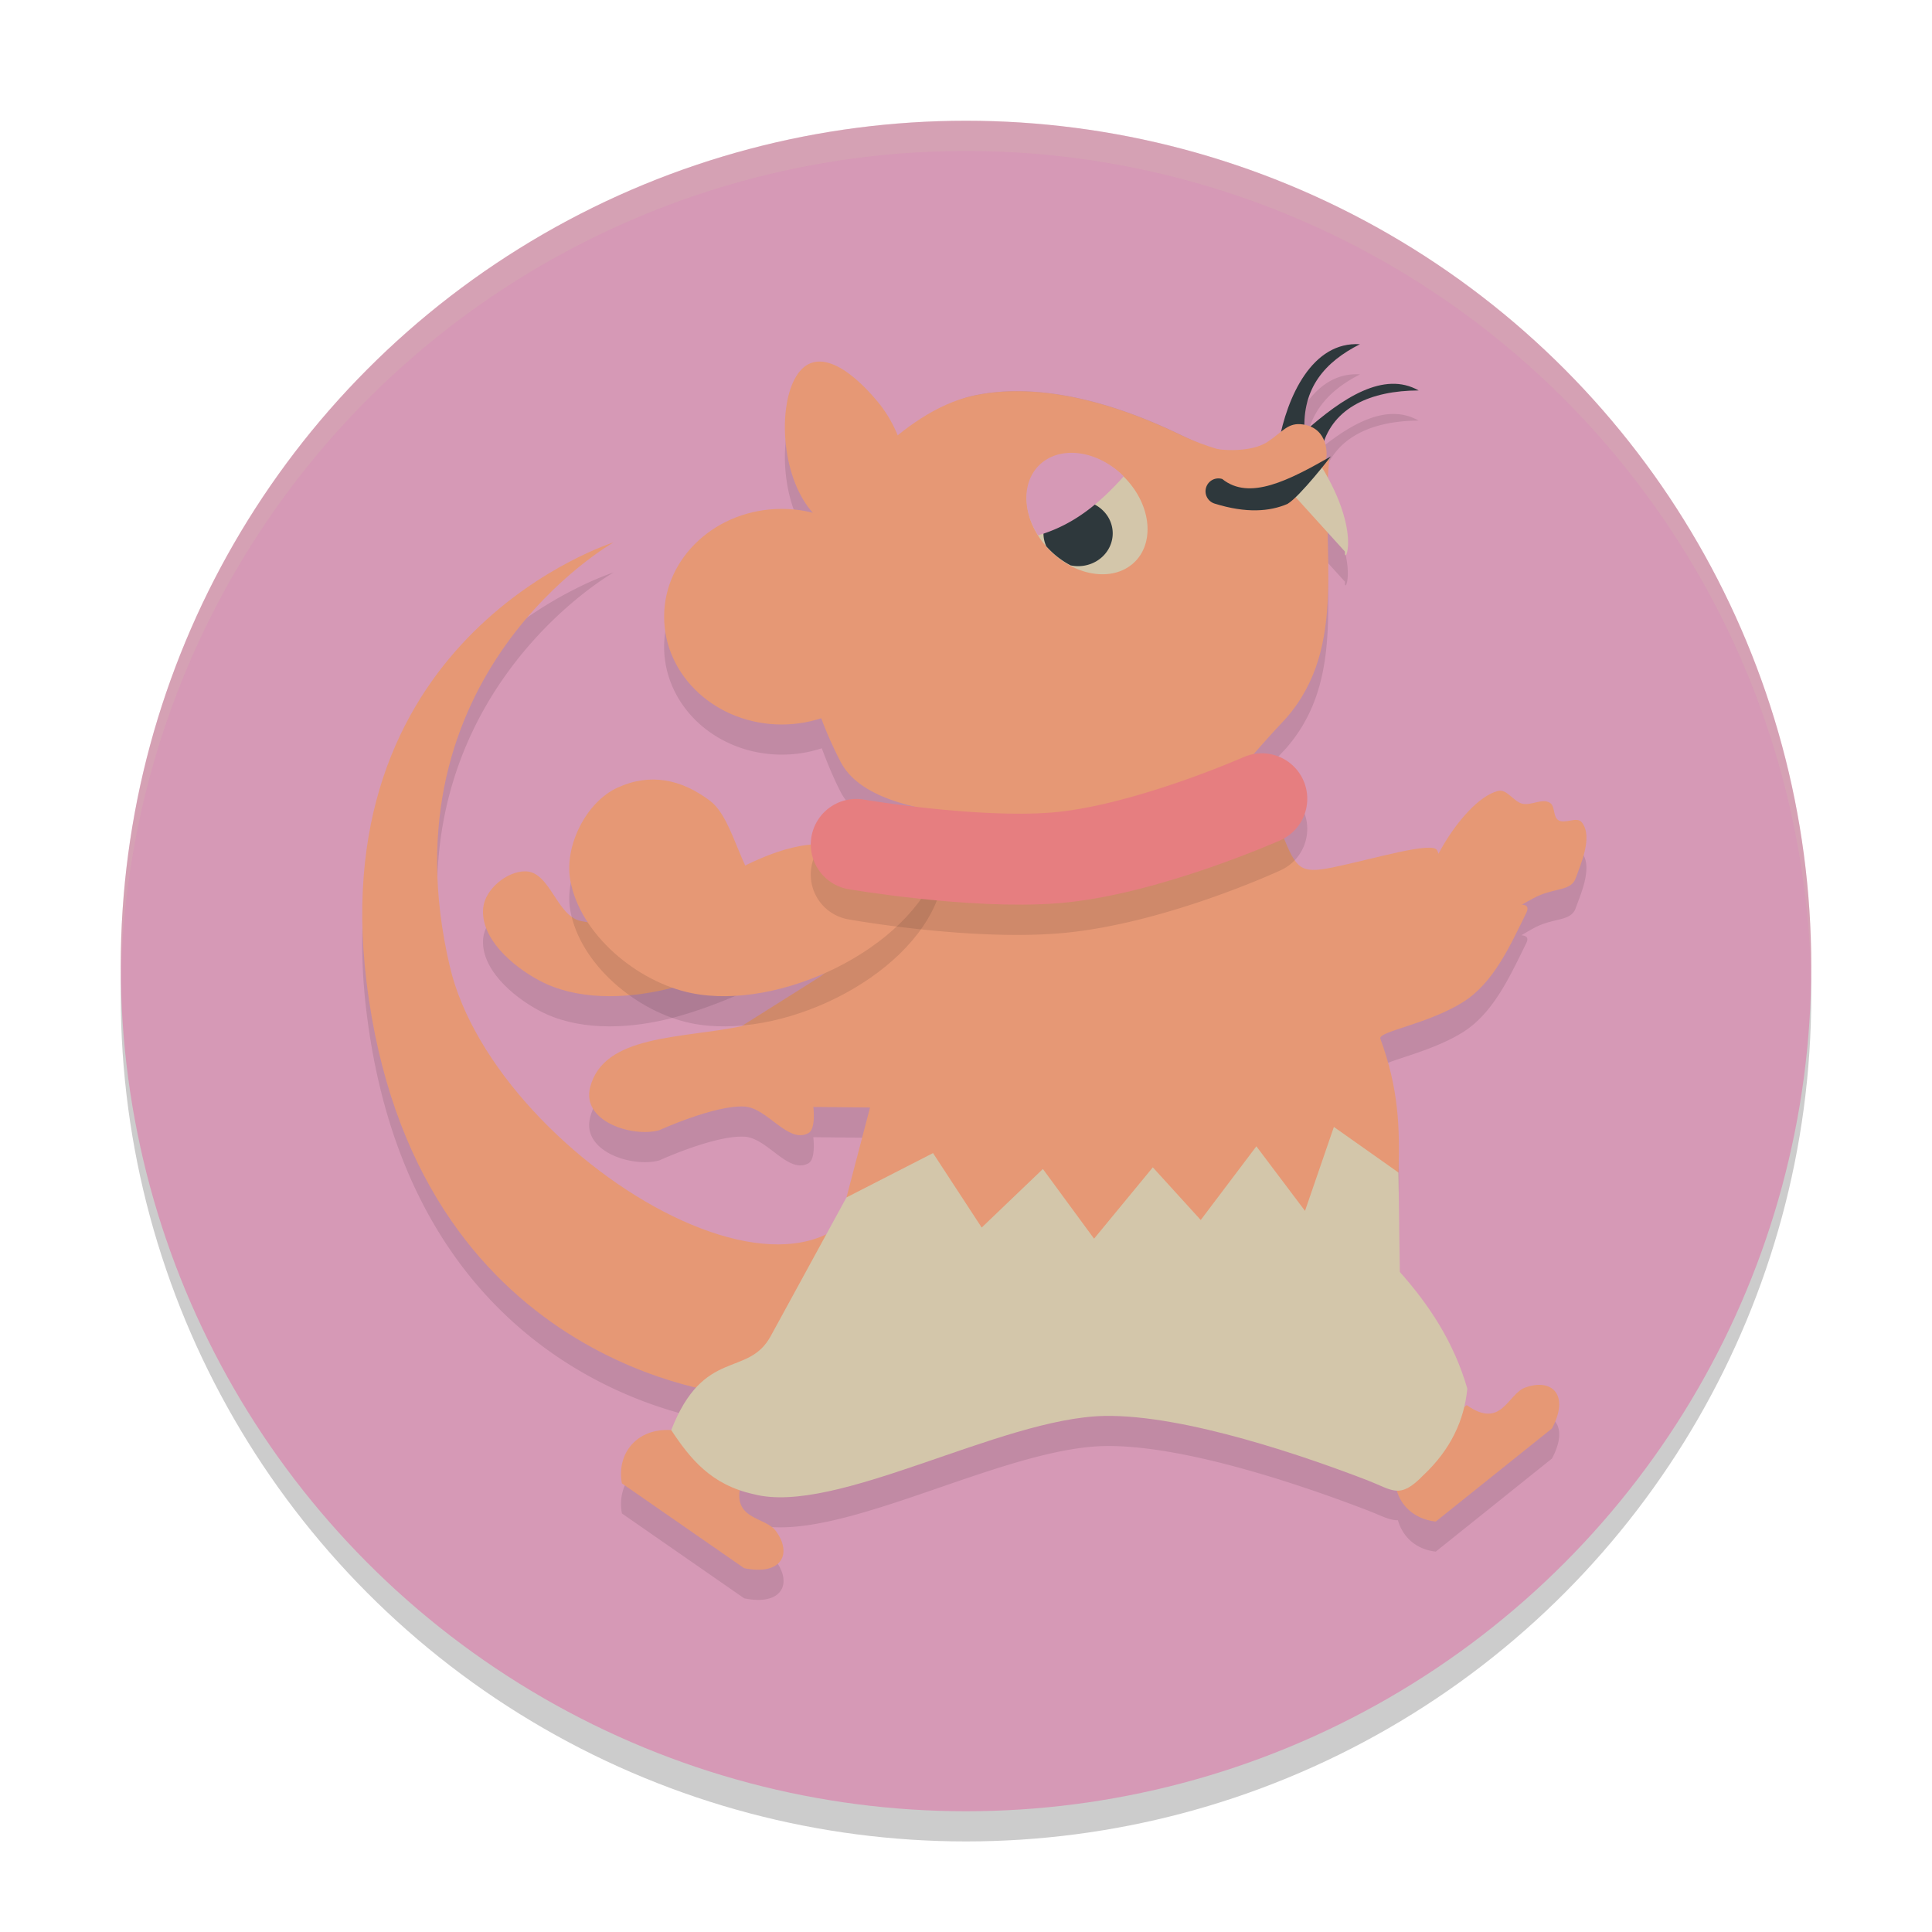 <svg xmlns="http://www.w3.org/2000/svg" width="64" height="64" version="1.1">
 <circle style="opacity:0.2" cx="32" cy="33" r="28"/>
 <circle style="fill:#d699b6" cx="32" cy="32" r="28"/>
 <path style="opacity:0.1" d="m 45.051,12.401 c -1.439,-0.089 -2.243,1.425 -2.586,2.871 -0.119,0.09 -0.245,0.196 -0.41,0.312 -0.866,-0.292 -1.894,-0.673 -2.961,-1.188 -2.915,-1.406 -5.212,-1.653 -6.867,-1.285 -1.026,0.228 -1.963,1.038 -2.715,1.895 -0.132,-0.245 -0.263,-0.493 -0.441,-0.707 -0.982,-1.178 -2.085,-1.833 -2.695,-0.836 -0.61,0.997 -0.497,3.268 0.484,4.445 0.029,0.035 0.064,0.049 0.094,0.082 A 3.895,3.571 0 0 0 25.895,17.854 3.895,3.571 0 0 0 22,21.428 a 3.895,3.571 0 0 0 3.895,3.57 3.895,3.571 0 0 0 1.328,-0.211 c 0.201,0.542 0.418,1.051 0.629,1.457 1.196,2.28 7.024,1.763 9.691,1.977 2.677,-0.061 2.587,-0.818 5.051,-3.422 1.545,-1.758 1.431,-3.936 1.383,-6.164 l 0.578,0.637 c -0.041,0.471 0.468,-0.469 -0.535,-2.367 0.011,-0.24 -0.005,-0.48 0.02,-0.719 0,0 -0.103,-0.03 -0.109,-0.031 0.008,-0.021 0.007,-0.017 0.016,-0.039 0,10e-7 0.019,-0.233 -0.066,-0.48 0.409,-1.157 1.577,-1.697 3.113,-1.703 -1.101,-0.625 -2.397,0.177 -3.609,1.227 -0.051,-0.022 -0.087,-0.056 -0.148,-0.07 0.008,-1.315 0.722,-2.133 1.816,-2.688 z m -24.723,6.562 c 0,0 -9.6,3.013 -8.187,14.566 1.249,10.211 8.163,12.788 10.934,13.426 -0.29,0.311 -0.575,0.747 -0.836,1.414 -1.141,-0.071 -1.819,0.776 -1.637,1.766 l 4.051,2.812 c 1.234,0.255 1.605,-0.471 1.055,-1.227 -0.327,-0.463 -1.346,-0.389 -1.188,-1.383 0.15,0.052 0.28,0.119 0.449,0.156 2.712,0.714 8.168,-2.52 11.609,-2.59 2.691,-0.055 6.806,1.39 8.742,2.137 0.436,0.169 0.709,0.325 0.988,0.32 0.159,0.559 0.609,0.97 1.254,1.039 l 3.848,-3.082 c 0.596,-1.11 0.006,-1.672 -0.875,-1.359 -0.59,0.2 -0.787,1.408 -1.949,0.586 l -0.094,0.074 c 0.05,-0.205 0.096,-0.41 0.117,-0.621 -0.443,-1.536 -1.262,-2.766 -2.238,-3.867 l -0.043,-3.289 c 0.046,-1.489 0.007,-2.777 -0.602,-4.434 -0.087,-0.237 1.559,-0.48 2.73,-1.211 1.023,-0.638 1.577,-1.888 2.102,-2.949 0.096,-0.194 -9.98e-4,-0.25 -0.16,-0.266 0.211,-0.121 0.423,-0.254 0.621,-0.336 0.561,-0.231 1.038,-0.156 1.18,-0.566 0.143,-0.413 0.588,-1.365 0.195,-1.844 -0.166,-0.202 -0.567,0.075 -0.781,-0.074 -0.173,-0.121 -0.093,-0.461 -0.273,-0.57 -0.259,-0.157 -0.611,0.098 -0.906,0.031 -0.298,-0.068 -0.517,-0.503 -0.812,-0.426 -0.73,0.19 -1.508,1.239 -1.949,2.109 -0.019,-0.043 -0.044,-0.101 -0.062,-0.141 -0.148,-0.314 -2.156,0.301 -3.473,0.57 -1.077,0.217 -1.194,0.04 -1.645,-1.062 L 30.754,30.452 27.176,33.35 24.559,34.995 c 0.116,-0.032 0.228,-0.039 0.34,-0.023 -0.113,0.004 -0.224,-5.22e-4 -0.34,0.023 -1.994,0.413 -4.573,0.271 -5.012,2.031 -0.28,1.123 1.406,1.66 2.293,1.414 0,0 1.852,-0.846 2.828,-0.785 0.761,0.048 1.438,1.244 2.109,0.883 0.259,-0.14 0.164,-0.867 0.164,-0.867 l 1.879,0.02 -0.781,2.977 -0.641,1.168 C 23.76,43.645 16.124,38.216 14.902,33.018 12.621,23.314 20.328,18.963 20.328,18.963 Z"/>
 <path style="opacity:0.1" d="m 17.404,29.864 c 0.82,0.008 1.029,1.471 1.831,1.644 2.75,0.593 5.233,-2.587 8.046,-2.549 0.658,0.009 1.883,-0.011 1.864,0.646 -0.033,1.17 -4.416,3.54 -7.082,4.167 -1.368,0.322 -2.967,0.369 -4.205,-0.295 -0.891,-0.478 -1.953,-1.399 -1.851,-2.405 0.062,-0.613 0.782,-1.214 1.398,-1.208 z"/>
 <path style="fill:#e69875" d="m 17.404,28.864 c 0.82,0.008 1.029,1.471 1.831,1.644 2.75,0.593 5.233,-2.587 8.046,-2.549 0.658,0.009 1.883,-0.011 1.864,0.646 -0.033,1.17 -4.416,3.54 -7.082,4.167 -1.368,0.322 -2.967,0.369 -4.205,-0.295 -0.891,-0.478 -1.953,-1.399 -1.851,-2.405 0.062,-0.613 0.782,-1.214 1.398,-1.208 z"/>
 <path style="fill:#2e383c" d="m 45.049,11.403 c -1.156,0.585 -1.914,1.445 -1.835,2.895 l -0.856,0.379 c 0.278,-1.551 1.118,-3.372 2.691,-3.274 z"/>
 <path style="fill:#2e383c" d="m 46.994,12.934 c -1.6,0.006 -2.825,0.573 -3.183,1.831 l -0.597,-0.466 c 1.259,-1.12 2.628,-2.018 3.78,-1.365 z"/>
 <path style="fill:#e69875" d="M 29.742,17.239 C 29.132,18.235 27.842,18.089 26.861,16.911 25.879,15.734 25.766,13.463 26.375,12.466 c 0.61,-0.997 1.712,-0.343 2.694,0.835 0.982,1.178 1.283,2.94 0.673,3.937 z"/>
 <path style="fill:#e69875" d="M 29.29,16.629 C 28.854,17.34 27.934,17.236 27.234,16.396 26.533,15.555 26.452,13.936 26.888,13.225 c 0.435,-0.711 1.222,-0.245 1.922,0.596 0.7,0.84 0.915,2.098 0.48,2.809 z"/>
 <path style="fill:#e69875" d="m 43.944,15.119 c -0.991,2.617 -0.331,0.321 -1.218,0.321 -0.888,0 -3.314,-0.849 -2.803,-0.649 0.314,0.123 1.465,0.243 2.067,-0.154 0.511,-0.337 0.669,-0.655 1.182,-0.575 0.863,0.136 0.772,1.057 0.772,1.057 z"/>
 <path style="fill:#e69875" d="m 46.336,48.333 2.251,-1.787 c 1.162,0.822 1.358,-0.385 1.948,-0.585 0.881,-0.313 1.47,0.25 0.874,1.36 l -3.847,3.082 c -1,-0.107 -1.619,-0.997 -1.226,-2.071 z"/>
 <path style="fill:#e69875" d="m 22.237,47.373 2.354,1.649 c -0.457,1.348 0.755,1.192 1.115,1.701 0.55,0.755 0.179,1.48 -1.055,1.225 l -4.05,-2.81 c -0.182,-0.99 0.495,-1.836 1.636,-1.765 z"/>
 <path style="fill:#e69875" d="m 20.327,17.966 c 0,0 -7.706,4.35 -5.425,14.054 1.545,6.574 13.378,13.568 14.365,5.742 l -1.553,7.095 -3.432,1.33 c 0,0 -10.575,-0.862 -12.14,-13.656 C 10.729,20.978 20.327,17.966 20.327,17.966 Z"/>
 <path style="fill:#e69875" d="m 27.819,16.424 c 0,0 1.985,-2.774 4.407,-3.312 1.656,-0.368 3.953,-0.118 6.868,1.288 2.481,1.196 4.943,0.787 4.943,0.787 -0.313,3.03 0.668,6.213 -1.443,8.615 -2.464,2.604 -2.375,3.361 -5.052,3.422 -2.667,-0.214 -8.495,0.302 -9.691,-1.978 -0.604,-1.161 -1.355,-3.012 -1.173,-4.781 0.118,-1.141 1.139,-4.041 1.139,-4.041 z"/>
 <ellipse style="fill:#e69875" cx="25.895" cy="20.429" rx="3.895" ry="3.571"/>
 <ellipse style="fill:#d3c6aa" cx="15.911" cy="35.792" rx="1.734" ry="2.235" transform="matrix(0.781,-0.624,0.659,0.753,0,0)"/>
 <path style="fill:#2e383c" d="m 35.711,16.581 a 1.146,1.087 0 0 0 -1.145,1.087 1.146,1.087 0 0 0 0.093,0.428 2.238,1.73 44.998 0 0 0.807,0.633 1.146,1.087 0 0 0 0.247,0.026 1.146,1.087 0 0 0 1.147,-1.087 1.146,1.087 0 0 0 -1.147,-1.087 1.146,1.087 0 0 0 -7.56e-4,0 z"/>
 <path style="fill:#d699b6" d="m 35.474,15 a 2.238,1.73 44.998 0 0 -0.946,0.318 2.238,1.73 44.998 0 0 -0.143,2.416 c 1.215,-0.352 2.074,-1.102 2.841,-1.954 a 2.238,1.73 44.998 0 0 -1.752,-0.78 z"/>
 <path style="fill:#d3c6aa" d="m 28.039,39.668 2.208,-3.174 13.934,0.126 2.145,2.224 0.045,3.29 c 0.977,1.101 1.793,2.332 2.236,3.868 -0.103,1.046 -0.547,2.015 -1.467,2.877 -0.773,0.8 -1.015,0.478 -1.821,0.166 -1.936,-0.747 -6.051,-2.194 -8.742,-2.14 -3.441,0.07 -8.897,3.306 -11.609,2.592 -1.416,-0.309 -2.113,-1.186 -2.733,-2.124 1.08,-2.758 2.537,-1.722 3.297,-3.115 z"/>
 <path style="fill:#e69875" d="m 49.622,26.201 c 0.295,-0.077 0.514,0.356 0.811,0.424 0.295,0.067 0.649,-0.189 0.908,-0.032 0.181,0.109 0.1,0.451 0.274,0.572 0.215,0.149 0.616,-0.13 0.781,0.072 0.392,0.479 -0.053,1.434 -0.196,1.847 -0.142,0.41 -0.621,0.335 -1.181,0.566 -0.541,0.223 -1.158,0.761 -1.685,0.69 -0.83,-0.112 -1.174,-0.91 -1.863,-0.854 -0.681,0.056 0.884,-2.955 2.151,-3.285 z"/>
 <path style="fill:#e69875" d="m 19.547,36.027 c 0.439,-1.76 3.019,-1.618 5.013,-2.031 1.447,-0.3 2.7,1.01 2.383,2.674 0,0 0.094,0.728 -0.165,0.867 -0.672,0.362 -1.351,-0.833 -2.112,-0.881 -0.976,-0.061 -2.828,0.784 -2.828,0.784 -0.887,0.246 -2.572,-0.29 -2.292,-1.413 z"/>
 <path style="fill:#e69875" d="M 30.752,29.452 42.491,27.674 c 0.451,1.102 0.571,1.279 1.647,1.062 1.317,-0.269 3.321,-0.881 3.469,-0.568 0.232,0.492 0.428,1.239 1.162,1.755 0.572,0.402 2.109,-0.325 1.788,0.325 -0.525,1.061 -1.075,2.313 -2.098,2.951 -1.172,0.731 -2.82,0.972 -2.733,1.21 0.609,1.657 0.647,2.944 0.601,4.433 l -2.14,-1.511 -0.957,2.781 -1.611,-2.139 -1.843,2.441 -1.587,-1.744 -1.947,2.363 -1.695,-2.309 -2.027,1.94 -1.612,-2.466 -2.867,1.468 0.78,-2.978 -1.876,-0.019 c -0.72,-1.668 -1.479,-2.925 -2.383,-2.674 l 2.614,-1.646 z"/>
 <path style="opacity:0.1" d="m 20.458,27.091 c 1.082,-0.495 2.111,-0.279 3.061,0.436 0.853,0.642 1.034,2.725 1.997,3.186 0.998,0.478 0.047,0.579 2.697,-0.756 1.23,-0.62 1.855,-1.862 2.086,-0.504 0.098,0.573 0.973,-0.283 0.783,0.252 -0.974,2.738 -5.265,4.787 -8.18,4.192 -1.795,-0.366 -3.699,-1.949 -4.013,-3.753 -0.196,-1.127 0.528,-2.577 1.568,-3.053 z"/>
 <path style="fill:#e69875" d="m 20.458,26.091 c 1.082,-0.495 2.111,-0.279 3.061,0.436 0.853,0.642 1.034,2.725 1.997,3.186 0.998,0.478 0.047,0.579 2.697,-0.756 1.23,-0.62 1.855,-1.862 2.086,-0.504 0.098,0.573 0.973,-0.283 0.783,0.252 -0.974,2.738 -5.265,4.787 -8.18,4.192 -1.795,-0.366 -3.699,-1.949 -4.013,-3.753 -0.196,-1.127 0.528,-2.577 1.568,-3.053 z"/>
 <path style="opacity:0.1" d="m 41.785,25.953 a 1.506,1.506 0 0 0 -0.598,0.129 c 0,0 -3.868,1.639 -6.367,1.836 -2.346,0.184 -6.203,-0.43 -6.203,-0.43 a 1.506,1.506 0 0 0 -1.738,1.23 1.506,1.506 0 0 0 1.23,1.738 c 0,0 3.889,0.705 6.945,0.465 3.449,-0.271 7.355,-2.086 7.355,-2.086 a 1.506,1.506 0 0 0 0.766,-1.988 1.506,1.506 0 0 0 -1.391,-0.895 z"/>
 <path style="fill:none;stroke:#e67e80;stroke-width:3.012;stroke-linecap:round;stroke-linejoin:round" d="m 28.364,27.972 c 0,0 3.872,0.66 6.573,0.447 2.974,-0.234 6.862,-1.959 6.862,-1.959"/>
 <ellipse style="fill:#e69875" cx="25.999" cy="20.165" rx="1.999" ry="1.835"/>
 <path style="fill:#d3c6aa" d="m 42.728,16.257 1.05,-0.796 c 1.35,2.205 0.732,3.32 0.776,2.812 z"/>
 <path style="fill:#2e383c" d="m 40.488,15.867 c -0.225,-0.07 -0.464,0.056 -0.534,0.281 -0.07,0.225 0.056,0.464 0.281,0.534 1.054,0.328 1.825,0.263 2.413,0.012 0.419,-0.249 1.439,-1.575 1.439,-1.575 -1.39,0.792 -2.699,1.476 -3.599,0.748 z"/>
 <path style="opacity:0.2;fill:#d3c6aa" d="M 32 4 A 28 28 0 0 0 4 32 A 28 28 0 0 0 4.006 32.49 A 28 28 0 0 1 32 5 A 28 28 0 0 1 59.994 32.488 A 28 28 0 0 0 60 32 A 28 28 0 0 0 32 4 z"/>
</svg>
